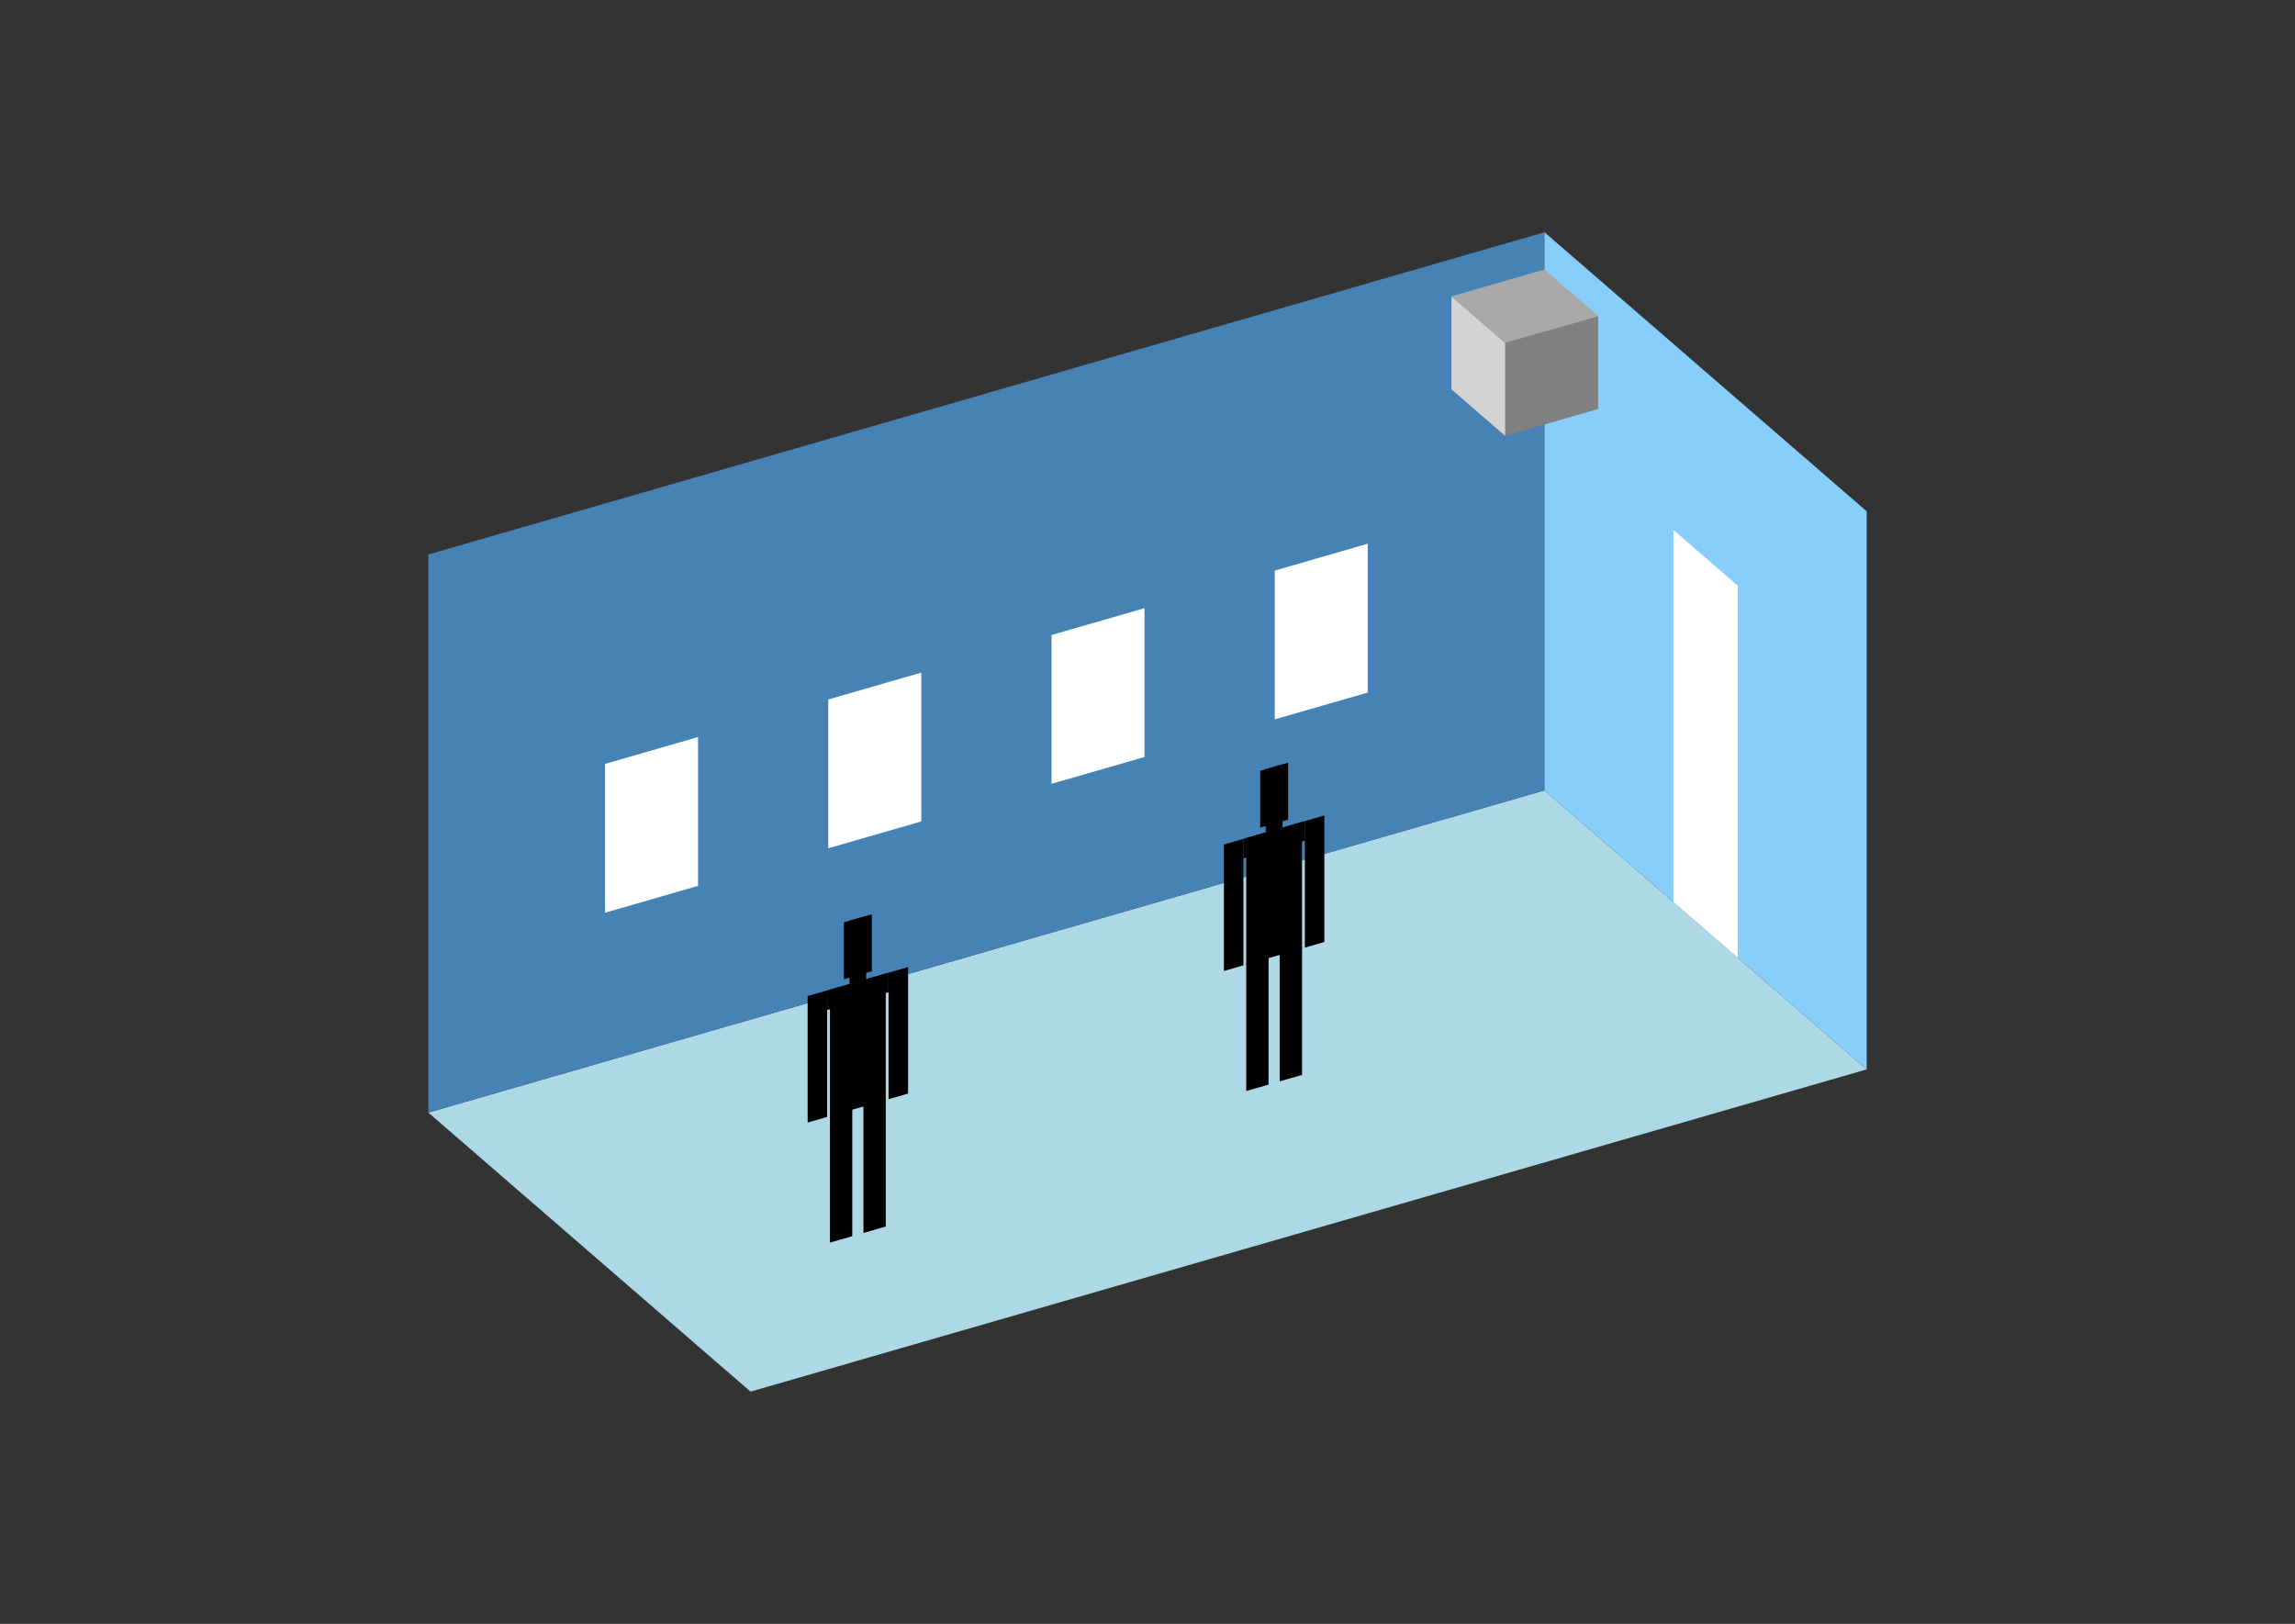 <?xml version="1.0" encoding="UTF-8"?>
<svg
  xmlns="http://www.w3.org/2000/svg"
  width="848"
  height="600"
  style="background-color:white"
>
  <rect width="100%" height="100%" fill="#333333" stroke="none"/>
  <polygon fill="lightblue" points="277.318,514.185 158.263,411.08 570.682,292.025 689.737,395.13" />
  <polygon fill="steelblue" points="158.263,411.08 158.263,204.87 570.682,85.815 570.682,292.025" />
  <polygon fill="lightskyblue" points="689.737,395.13 689.737,188.92 570.682,85.815 570.682,292.025" />
  <polygon fill="white" points="642.115,353.888 642.115,216.415 618.304,195.794 618.304,333.267" />
  <polygon fill="white" points="223.563,337.24 223.563,282.251 257.931,272.33 257.931,327.319" />
  <polygon fill="white" points="306.046,313.429 306.046,258.44 340.415,248.519 340.415,303.508" />
  <polygon fill="white" points="388.53,289.618 388.53,234.629 422.898,224.708 422.898,279.697" />
  <polygon fill="white" points="471.014,265.807 471.014,210.818 505.382,200.897 505.382,255.886" />
  <polygon fill="grey" points="556.156,161.036 556.156,126.668 590.524,116.747 590.524,151.115" />
  <polygon fill="lightgrey" points="556.156,161.036 556.156,126.668 536.314,109.484 536.314,143.852" />
  <polygon fill="darkgrey" points="556.156,126.668 536.314,109.484 570.682,99.563 590.524,116.747" />
  <polygon fill="hsl(288.0,50.0%,54.496%)" points="460.483,403.122 460.483,355.914 468.731,353.533 468.731,400.741" />
  <polygon fill="hsl(288.0,50.0%,54.496%)" points="481.104,397.17 481.104,349.961 472.855,352.343 472.855,399.551" />
  <polygon fill="hsl(288.0,50.0%,54.496%)" points="452.234,358.763 452.234,312.022 459.452,309.938 459.452,356.679" />
  <polygon fill="hsl(288.0,50.0%,54.496%)" points="482.135,350.131 482.135,303.39 489.352,301.307 489.352,348.048" />
  <polygon fill="hsl(288.0,50.0%,54.496%)" points="459.452,317.156 459.452,309.938 482.135,303.39 482.135,310.608" />
  <polygon fill="hsl(288.0,50.0%,54.496%)" points="460.483,356.382 460.483,309.641 481.104,303.688 481.104,350.429" />
  <polygon fill="hsl(288.0,50.0%,54.496%)" points="465.638,305.816 465.638,284.782 475.948,281.806 475.948,302.839" />
  <polygon fill="hsl(288.0,50.0%,54.496%)" points="467.7,307.557 467.7,284.187 473.886,282.401 473.886,305.772" />
  <polygon fill="hsl(288.0,50.0%,50.275%)" points="306.669,459.13 306.669,411.922 314.917,409.541 314.917,456.749" />
  <polygon fill="hsl(288.0,50.0%,50.275%)" points="327.29,453.177 327.29,405.969 319.041,408.35 319.041,455.558" />
  <polygon fill="hsl(288.0,50.0%,50.275%)" points="298.42,414.77 298.42,368.03 305.638,365.946 305.638,412.687" />
  <polygon fill="hsl(288.0,50.0%,50.275%)" points="328.321,406.139 328.321,359.398 335.538,357.315 335.538,404.055" />
  <polygon fill="hsl(288.0,50.0%,50.275%)" points="305.638,373.164 305.638,365.946 328.321,359.398 328.321,366.615" />
  <polygon fill="hsl(288.0,50.0%,50.275%)" points="306.669,412.389 306.669,365.649 327.29,359.696 327.29,406.437" />
  <polygon fill="hsl(288.0,50.0%,50.275%)" points="311.824,361.823 311.824,340.79 322.134,337.814 322.134,358.847" />
  <polygon fill="hsl(288.0,50.0%,50.275%)" points="313.886,363.565 313.886,340.195 320.072,338.409 320.072,361.779" />
</svg>
